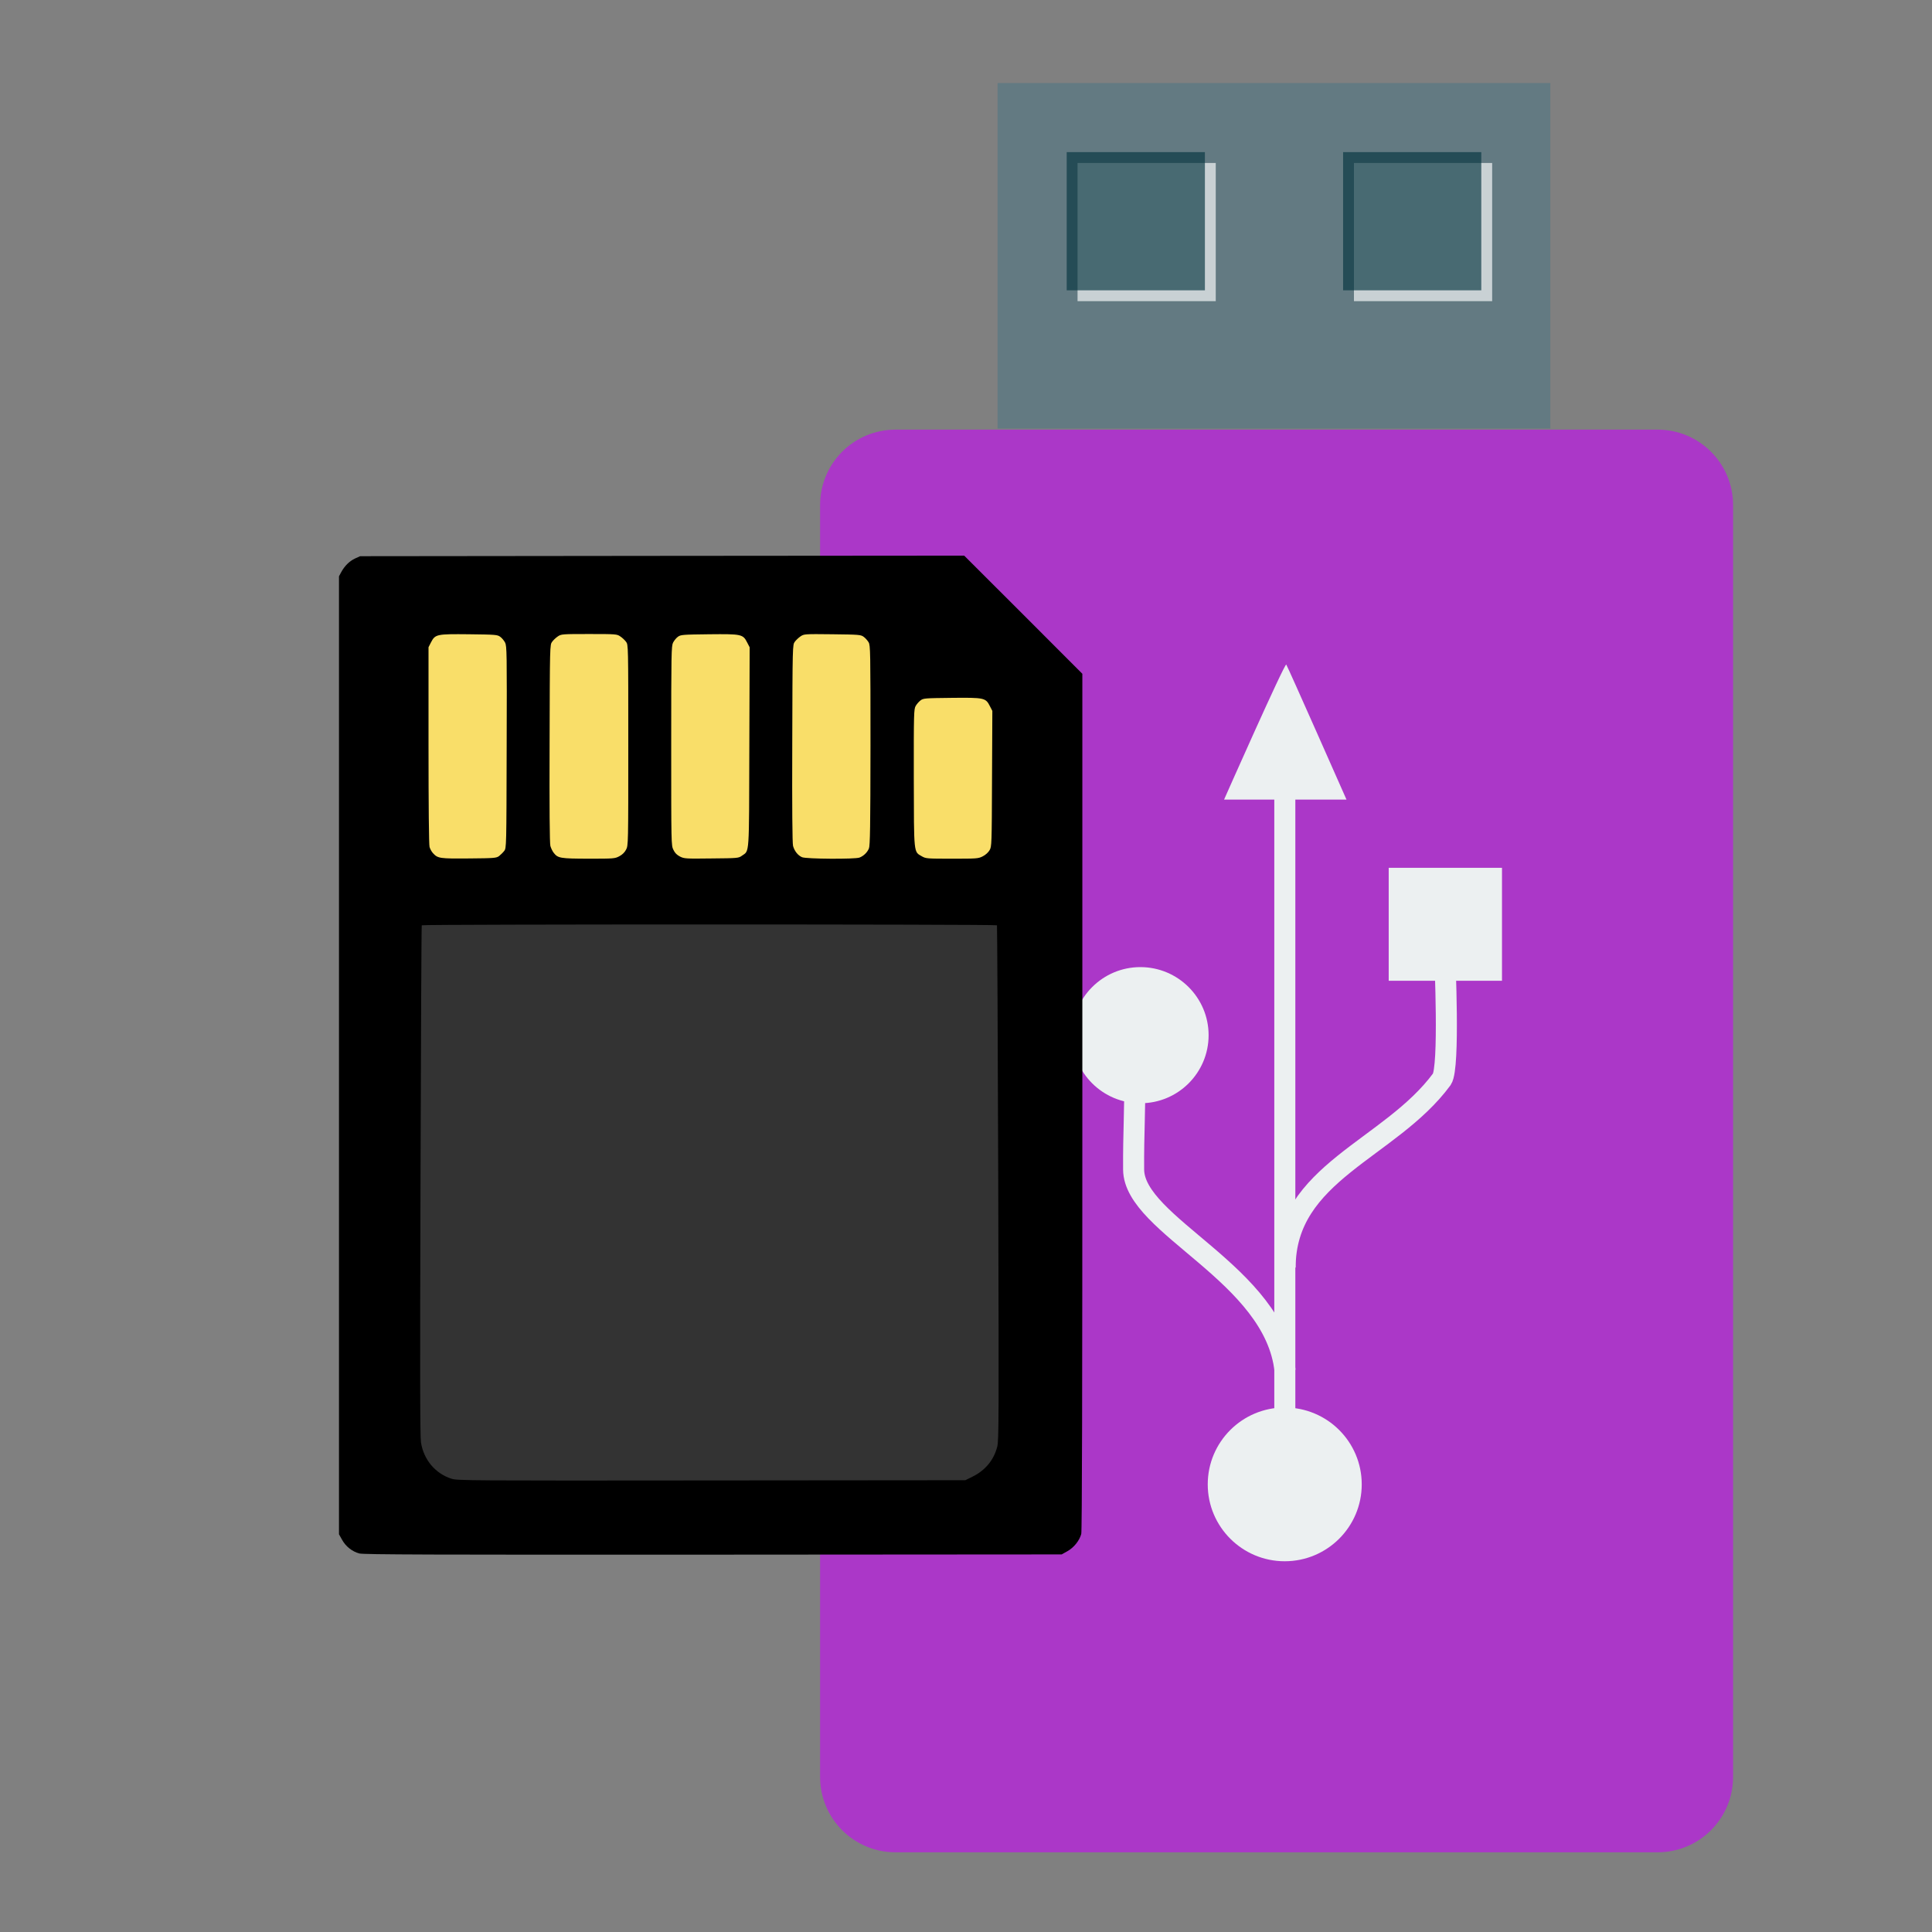 <?xml version="1.0" encoding="UTF-8"?>
<svg xmlns="http://www.w3.org/2000/svg" xmlns:xlink="http://www.w3.org/1999/xlink" width="96pt" height="96pt" viewBox="0 0 96 96" version="1.1">
<rect x="0" y="0" width="96" height="96" fill="#808080" stroke="none"/>
<g id="surface1">
<path style=" stroke:none;fill-rule:nonzero;fill:rgb(38.824%,47.843%,50.98%);fill-opacity:1;" d="M 49.57 21.293 L 77.035 21.293 L 77.035 4.125 L 49.57 4.125 Z M 49.57 21.293 "/>
<path style=" stroke:none;fill-rule:nonzero;fill:rgb(100%,100%,100%);fill-opacity:0.655;" d="M 53.543 14.965 L 60.41 14.965 L 60.41 8.098 L 53.543 8.098 Z M 53.543 14.965 "/>
<path style=" stroke:none;fill-rule:nonzero;fill:rgb(1.961%,20.784%,24.706%);fill-opacity:0.655;" d="M 53.004 14.426 L 59.871 14.426 L 59.871 7.559 L 53.004 7.559 Z M 53.004 14.426 "/>
<path style=" stroke:none;fill-rule:nonzero;fill:rgb(100%,100%,100%);fill-opacity:0.655;" d="M 67.277 14.965 L 74.145 14.965 L 74.145 8.098 L 67.277 8.098 Z M 67.277 14.965 "/>
<path style=" stroke:none;fill-rule:nonzero;fill:rgb(1.961%,20.784%,24.706%);fill-opacity:0.655;" d="M 66.738 14.426 L 73.605 14.426 L 73.605 7.559 L 66.738 7.559 Z M 66.738 14.426 "/>
<path style="fill-rule:nonzero;fill:#AB37C8;fill-opacity:1;stroke-width:9.766;stroke-linecap:butt;stroke-linejoin:miter;stroke:#AB37C8;stroke-opacity:1;stroke-miterlimit:4;" d="M 155.279 119.105 L 356.737 119.105 C 365.029 119.105 371.779 125.834 371.779 134.147 L 371.779 470.313 C 371.779 478.626 365.029 485.355 356.737 485.355 L 155.279 485.355 C 146.966 485.355 140.237 478.626 140.237 470.313 L 140.237 134.147 C 140.237 125.834 146.966 119.105 155.279 119.105 Z M 155.279 119.105 " transform="matrix(0.188,0,0,0.188,15.303,-0.125)"/>
<path style=" stroke:none;fill-rule:nonzero;fill:rgb(92.549%,94.118%,94.51%);fill-opacity:1;" d="M 69.004 48.734 L 69.004 43.121 L 74.633 43.121 L 74.633 48.734 Z M 69.004 48.734 "/>
<path style=" stroke:none;fill-rule:nonzero;fill:rgb(92.549%,94.118%,94.51%);fill-opacity:1;" d="M 63.836 69.938 C 65.949 69.938 67.664 71.645 67.664 73.758 C 67.664 75.867 65.949 77.578 63.836 77.578 C 61.727 77.578 60.012 75.867 60.012 73.758 C 60.012 71.645 61.727 69.938 63.836 69.938 Z M 63.836 69.938 "/>
<path style=" stroke:none;fill-rule:nonzero;fill:rgb(92.549%,94.118%,94.51%);fill-opacity:1;" d="M 56.664 48.055 C 58.535 48.055 60.055 49.57 60.055 51.438 C 60.055 53.309 58.535 54.824 56.664 54.82 C 54.797 54.82 53.277 53.309 53.277 51.438 C 53.277 49.57 54.797 48.055 56.664 48.055 Z M 56.664 48.055 "/>
<path style=" stroke:none;fill-rule:evenodd;fill:rgb(92.549%,94.118%,94.51%);fill-opacity:1;" d="M 60.824 39.73 C 60.824 39.73 63.84 32.918 63.914 33.023 C 63.988 33.125 66.906 39.73 66.906 39.73 Z M 60.824 39.73 "/>
<path style="fill:none;stroke-width:6.08;stroke-linecap:butt;stroke-linejoin:miter;stroke:rgb(92.549%,94.118%,94.51%);stroke-opacity:1;stroke-miterlimit:2.013;" d="M 256.747 269.53 C 253.747 241.509 213.113 227.669 213 211.397 C 212.931 200.42 213.431 195.603 213.34 181.603 " transform="matrix(0.172,0,0,0.172,19.693,21.754)"/>
<path style="fill:none;stroke-width:6.08;stroke-linecap:butt;stroke-linejoin:miter;stroke:rgb(92.549%,94.118%,94.51%);stroke-opacity:1;stroke-miterlimit:2.013;" d="M 256.77 239.713 C 256.77 212.17 287.063 205.67 302.062 185.285 C 304.358 181.831 302.88 150.674 302.88 148.674 " transform="matrix(0.172,0,0,0.172,19.693,21.754)"/>
<path style="fill:none;stroke-width:6.08;stroke-linecap:butt;stroke-linejoin:miter;stroke:rgb(92.549%,94.118%,94.51%);stroke-opacity:1;stroke-miterlimit:2.013;" d="M 256.679 302.937 L 256.679 96.132 " transform="matrix(0.172,0,0,0.172,19.693,21.754)"/>
<path style=" stroke:none;fill-rule:nonzero;fill:rgb(20%,20%,20%);fill-opacity:1;" d="M 18.637 39.125 L 51.414 39.125 L 51.414 76.078 L 18.637 76.078 Z M 18.637 39.125 "/>
<path style=" stroke:none;fill-rule:nonzero;fill:rgb(97.647%,87.059%,41.176%);fill-opacity:1;" d="M 35.879 30.996 C 35.672 30.996 35.445 30.996 35.199 31 C 33.605 31.02 33.605 31.02 33.426 31.172 C 33.324 31.254 33.215 31.387 33.184 31.469 C 33.113 31.629 33.098 41.883 33.164 42.191 C 33.219 42.43 33.477 42.672 33.758 42.754 C 33.879 42.785 34.598 42.801 35.461 42.789 C 36.844 42.766 36.977 42.754 37.188 42.637 C 37.316 42.566 37.441 42.445 37.469 42.371 C 37.527 42.215 37.617 37.438 37.629 33.98 L 37.637 31.641 L 37.449 31.375 C 37.32 31.184 37.195 31.09 37.031 31.043 C 36.922 31.016 36.496 30.996 35.879 30.996 Z M 27.629 31.219 L 27.043 31.695 L 27.023 36.957 C 27.008 40.477 27.027 42.293 27.074 42.438 C 27.172 42.73 27.438 42.934 27.789 42.988 C 27.949 43.012 28.719 43.027 29.5 43.023 C 30.832 43.012 30.934 43.004 31.164 42.875 C 31.637 42.617 31.609 42.965 31.609 37.137 C 31.609 34.234 31.586 31.789 31.559 31.703 C 31.527 31.621 31.391 31.477 31.254 31.387 L 31 31.219 Z M 39.453 31.273 L 38.867 31.742 L 38.848 36.875 C 38.836 39.695 38.844 42.086 38.867 42.188 C 38.887 42.285 38.992 42.461 39.102 42.57 C 39.254 42.73 39.367 42.781 39.637 42.816 C 39.824 42.84 40.598 42.855 41.359 42.852 C 42.895 42.84 43.039 42.809 43.305 42.43 C 43.43 42.25 43.434 42.031 43.434 37.043 C 43.434 32.129 43.426 31.832 43.309 31.645 C 43.094 31.305 42.91 31.273 41.082 31.273 Z M 23.406 31.387 C 22.543 31.383 21.672 31.402 21.5 31.453 C 21.352 31.496 21.223 31.609 21.09 31.805 L 20.898 32.098 L 20.906 35.363 C 20.914 37.156 20.938 39.512 20.961 40.594 L 21.008 42.559 L 21.238 42.75 C 21.375 42.859 21.582 42.957 21.746 42.984 C 22.102 43.039 23.871 43.047 24.652 42.992 C 25.199 42.953 25.27 42.934 25.484 42.754 L 25.719 42.559 L 25.742 37.273 C 25.762 31.371 25.785 31.648 25.273 31.473 C 25.129 31.422 24.27 31.391 23.406 31.387 Z M 47.281 34.141 C 45.766 34.141 45.684 34.148 45.516 34.273 C 45.176 34.527 45.184 34.434 45.184 38.355 C 45.184 40.363 45.207 42.113 45.238 42.246 C 45.309 42.547 45.402 42.645 45.723 42.758 C 46.023 42.867 48.293 42.887 48.66 42.785 C 48.789 42.75 48.988 42.637 49.098 42.539 L 49.301 42.359 L 49.34 40.547 C 49.363 39.547 49.383 37.848 49.387 36.766 C 49.395 34.801 49.395 34.801 49.246 34.562 C 48.969 34.125 49.039 34.141 47.281 34.141 Z M 47.281 34.141 "/>
<path style=" stroke:none;fill-rule:nonzero;fill:rgb(0%,0%,0%);fill-opacity:1;" d="M 17.855 77.191 C 17.5 77.094 17.191 76.852 17.004 76.523 L 16.844 76.238 L 16.844 28.637 L 16.957 28.426 C 17.129 28.113 17.363 27.883 17.645 27.75 L 17.895 27.637 L 32.902 27.621 L 47.91 27.609 L 50.848 30.543 L 53.781 33.48 L 53.781 54.754 C 53.781 69.07 53.766 76.09 53.727 76.223 C 53.637 76.555 53.359 76.898 53.047 77.074 L 52.754 77.238 L 35.43 77.25 C 21.387 77.258 18.059 77.246 17.855 77.191 Z M 48.316 73.379 C 48.953 73.066 49.379 72.555 49.551 71.891 C 49.633 71.574 49.633 70.637 49.602 58.785 C 49.582 51.766 49.551 46 49.539 45.977 C 49.504 45.922 20.992 45.922 20.957 45.977 C 20.941 46 20.914 51.703 20.895 58.652 C 20.867 68.164 20.871 71.383 20.918 71.676 C 21.055 72.535 21.629 73.219 22.434 73.477 C 22.73 73.57 23.176 73.574 35.352 73.562 L 47.965 73.551 Z M 24.801 42.535 C 24.879 42.473 24.996 42.359 25.055 42.281 C 25.164 42.137 25.164 42.094 25.176 37.121 C 25.191 32.426 25.184 32.102 25.098 31.93 C 25.047 31.832 24.938 31.699 24.855 31.641 C 24.715 31.539 24.629 31.531 23.305 31.516 C 21.684 31.5 21.625 31.512 21.41 31.93 L 21.293 32.16 L 21.293 37.031 C 21.293 40.043 21.312 41.973 21.344 42.086 C 21.371 42.184 21.449 42.324 21.516 42.395 C 21.754 42.656 21.852 42.668 23.305 42.656 C 24.574 42.645 24.664 42.637 24.801 42.535 Z M 30.773 42.547 C 30.922 42.469 31.039 42.355 31.109 42.219 C 31.219 42.012 31.219 41.969 31.219 37.023 C 31.219 32.051 31.219 32.039 31.109 31.891 C 31.047 31.809 30.922 31.688 30.824 31.625 C 30.656 31.508 30.613 31.504 29.27 31.504 C 27.926 31.504 27.887 31.508 27.715 31.625 C 27.621 31.688 27.492 31.809 27.434 31.891 C 27.324 32.039 27.32 32.062 27.309 36.938 C 27.297 40.156 27.312 41.902 27.348 42.035 C 27.379 42.145 27.453 42.301 27.516 42.379 C 27.723 42.645 27.844 42.664 29.25 42.668 C 30.5 42.668 30.551 42.664 30.773 42.547 Z M 36.867 42.52 C 37.246 42.25 37.219 42.617 37.234 37.113 L 37.25 32.164 L 37.129 31.93 C 36.918 31.512 36.855 31.5 35.238 31.516 C 33.914 31.531 33.824 31.539 33.684 31.641 C 33.602 31.699 33.496 31.832 33.445 31.93 C 33.359 32.098 33.352 32.453 33.352 37.059 C 33.352 41.938 33.352 42.008 33.461 42.227 C 33.535 42.387 33.633 42.48 33.789 42.562 C 34 42.668 34.074 42.672 35.352 42.656 C 36.664 42.645 36.699 42.641 36.867 42.52 Z M 42.707 42.613 C 42.91 42.535 43.094 42.359 43.176 42.16 C 43.234 42.023 43.25 41.07 43.254 37.035 C 43.254 32.355 43.25 32.066 43.16 31.914 C 43.109 31.828 43 31.703 42.918 31.645 C 42.777 31.539 42.699 31.531 41.363 31.516 C 39.969 31.5 39.953 31.504 39.777 31.621 C 39.68 31.688 39.551 31.809 39.492 31.891 C 39.383 32.039 39.379 32.062 39.367 36.938 C 39.355 40.156 39.371 41.902 39.406 42.035 C 39.477 42.289 39.645 42.504 39.852 42.594 C 40.055 42.684 42.48 42.699 42.707 42.613 Z M 48.832 42.551 C 48.973 42.48 49.109 42.355 49.172 42.246 C 49.277 42.07 49.281 41.965 49.293 38.691 L 49.309 35.324 L 49.188 35.09 C 48.977 34.672 48.914 34.66 47.297 34.676 C 45.961 34.691 45.883 34.695 45.742 34.801 C 45.66 34.863 45.551 34.988 45.5 35.078 C 45.41 35.23 45.402 35.445 45.406 38.652 C 45.414 42.488 45.395 42.312 45.809 42.551 C 46.008 42.664 46.066 42.668 47.309 42.668 C 48.543 42.668 48.609 42.664 48.832 42.551 Z M 48.832 42.551 "/>
</g>
</svg>
